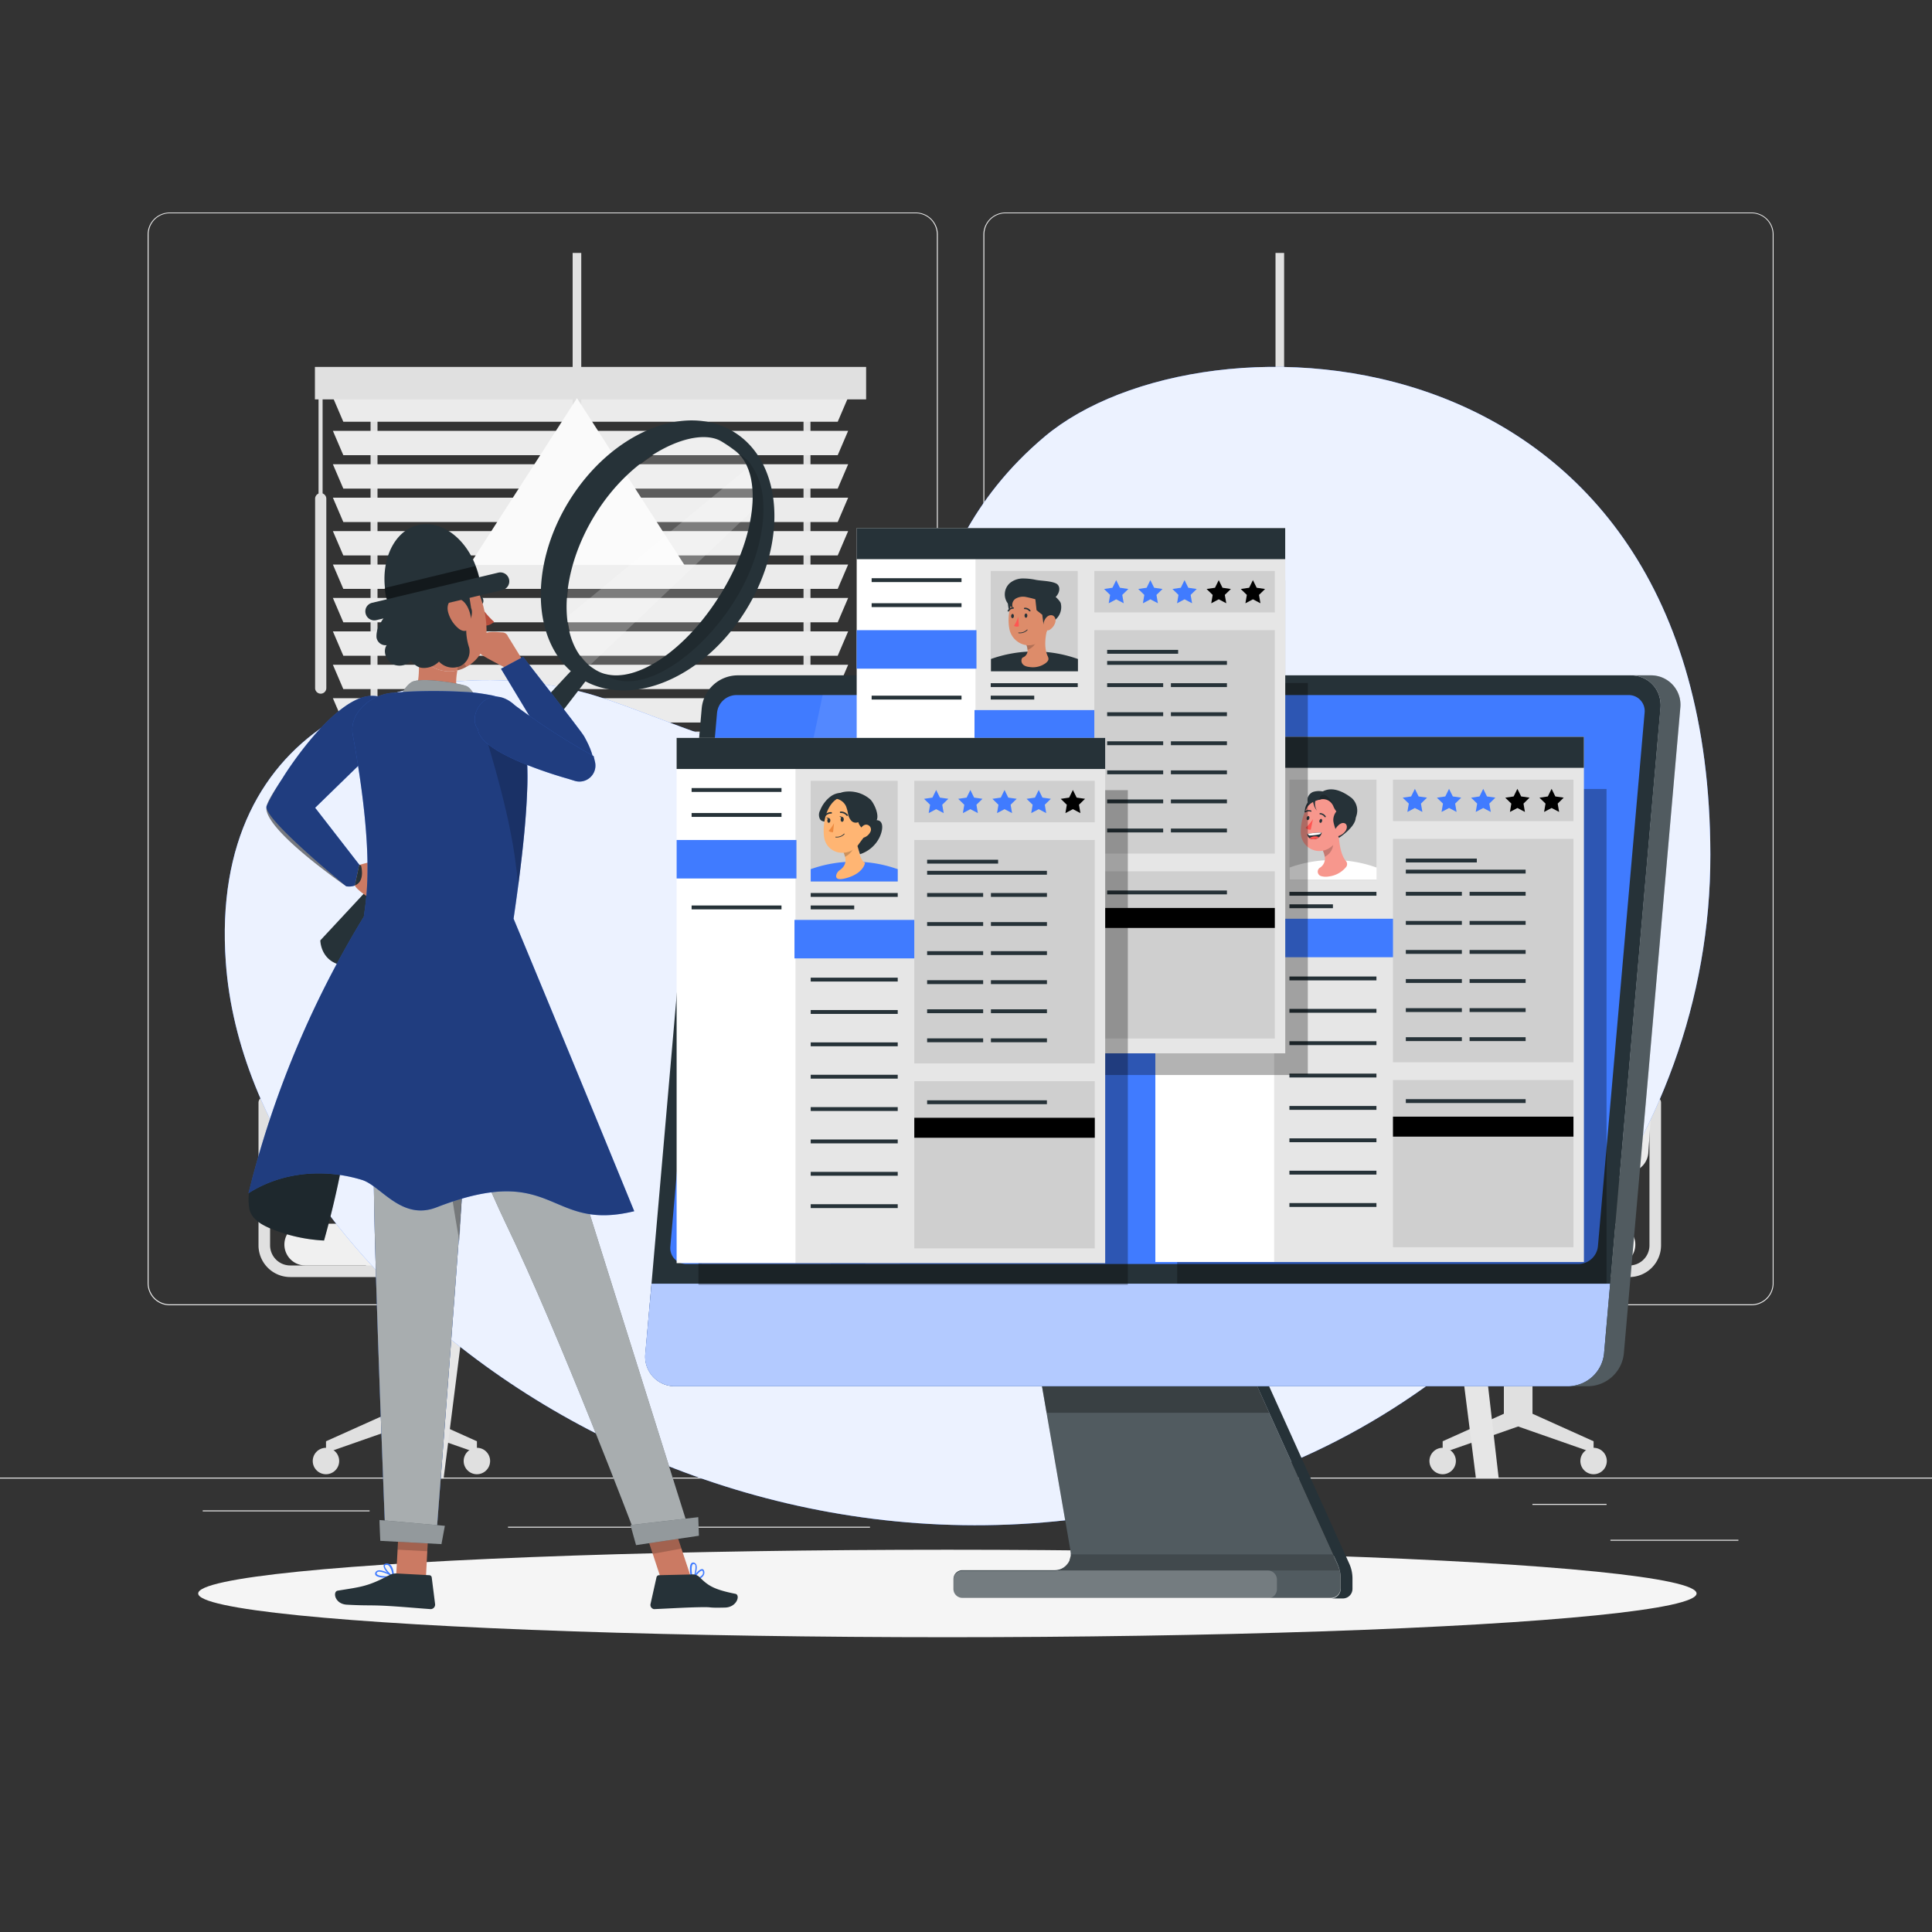 <svg xmlns="http://www.w3.org/2000/svg" viewBox="0 0 500 500"><rect x="0" y="0" width="500" height="500" fill="#333333" stroke="none"/><g id="background-complete"><rect x="416.78" y="398.49" width="33.12" height="0.25" style="fill:#ebebeb"></rect><rect x="322.53" y="401.21" width="8.69" height="0.25" style="fill:#ebebeb"></rect><rect x="396.59" y="389.21" width="19.19" height="0.25" style="fill:#ebebeb"></rect><rect x="52.46" y="390.89" width="43.19" height="0.25" style="fill:#ebebeb"></rect><rect x="104.56" y="390.89" width="6.33" height="0.25" style="fill:#ebebeb"></rect><rect x="131.47" y="395.11" width="93.68" height="0.25" style="fill:#ebebeb"></rect><path d="M237,337.8H43.92a5.71,5.71,0,0,1-5.71-5.71V60.66A5.71,5.71,0,0,1,43.92,55H237a5.71,5.71,0,0,1,5.71,5.71V332.09A5.71,5.71,0,0,1,237,337.8ZM43.92,55.2a5.47,5.47,0,0,0-5.46,5.46V332.09a5.47,5.47,0,0,0,5.46,5.46H237a5.47,5.47,0,0,0,5.46-5.46V60.66A5.47,5.47,0,0,0,237,55.2Z" style="fill:#ebebeb"></path><path d="M453.31,337.8H260.21a5.72,5.72,0,0,1-5.71-5.71V60.66A5.72,5.72,0,0,1,260.21,55h193.1A5.71,5.71,0,0,1,459,60.66V332.09A5.71,5.71,0,0,1,453.31,337.8ZM260.21,55.2a5.47,5.47,0,0,0-5.46,5.46V332.09a5.47,5.47,0,0,0,5.46,5.46h193.1a5.47,5.47,0,0,0,5.46-5.46V60.66a5.47,5.47,0,0,0-5.46-5.46Z" style="fill:#ebebeb"></path><rect y="382.4" width="500" height="0.25" style="fill:#ebebeb"></rect><rect x="95.9" y="100.32" width="1.8" height="140.37" style="fill:#e0e0e0"></rect><rect x="207.95" y="100.32" width="1.8" height="140.37" style="fill:#e0e0e0"></rect><polygon points="216.8 109.15 88.85 109.15 86.15 102.85 219.5 102.85 216.8 109.15" style="fill:#ebebeb"></polygon><polygon points="216.8 117.8 88.85 117.8 86.15 111.5 219.5 111.5 216.8 117.8" style="fill:#ebebeb"></polygon><polygon points="216.8 126.45 88.85 126.45 86.15 120.15 219.5 120.15 216.8 126.45" style="fill:#ebebeb"></polygon><polygon points="216.8 135.1 88.85 135.1 86.15 128.8 219.5 128.8 216.8 135.1" style="fill:#ebebeb"></polygon><polygon points="216.8 143.75 88.85 143.75 86.15 137.45 219.5 137.45 216.8 143.75" style="fill:#ebebeb"></polygon><polygon points="216.8 152.4 88.85 152.4 86.15 146.1 219.5 146.1 216.8 152.4" style="fill:#ebebeb"></polygon><polygon points="216.8 161.05 88.85 161.05 86.15 154.75 219.5 154.75 216.8 161.05" style="fill:#ebebeb"></polygon><polygon points="216.8 169.7 88.85 169.7 86.15 163.4 219.5 163.4 216.8 169.7" style="fill:#ebebeb"></polygon><polygon points="216.8 178.34 88.85 178.34 86.15 172.04 219.5 172.04 216.8 178.34" style="fill:#ebebeb"></polygon><polygon points="216.8 186.99 88.85 186.99 86.15 180.69 219.5 180.69 216.8 186.99" style="fill:#ebebeb"></polygon><polygon points="216.8 195.64 88.85 195.64 86.15 189.34 219.5 189.34 216.8 195.64" style="fill:#ebebeb"></polygon><polygon points="216.8 204.29 88.85 204.29 86.15 197.99 219.5 197.99 216.8 204.29" style="fill:#ebebeb"></polygon><polygon points="216.8 212.94 88.85 212.94 86.15 206.64 219.5 206.64 216.8 212.94" style="fill:#ebebeb"></polygon><polygon points="216.8 221.59 88.85 221.59 86.15 215.29 219.5 215.29 216.8 221.59" style="fill:#ebebeb"></polygon><polygon points="216.8 230.24 88.85 230.24 86.15 223.94 219.5 223.94 216.8 230.24" style="fill:#ebebeb"></polygon><polygon points="216.8 238.89 88.85 238.89 86.15 232.59 219.5 232.59 216.8 238.89" style="fill:#ebebeb"></polygon><rect x="86.15" y="238.89" width="133.35" height="3.6" style="fill:#e0e0e0"></rect><rect x="81.5" y="94.96" width="142.65" height="8.4" style="fill:#e0e0e0"></rect><path d="M83,179.52h0a1.45,1.45,0,0,1-1.45-1.45v-49A1.45,1.45,0,0,1,83,127.62h0a1.45,1.45,0,0,1,1.45,1.45v49A1.45,1.45,0,0,1,83,179.52Z" style="fill:#e0e0e0"></path><rect x="82.44" y="101.68" width="1.05" height="29.1" style="fill:#e0e0e0"></rect><path d="M245.87,153.75h4.44a2.75,2.75,0,0,1,2.75,2.75V285.59a0,0,0,0,1,0,0h-9.95a0,0,0,0,1,0,0V156.5A2.75,2.75,0,0,1,245.87,153.75Z" style="fill:#e6e6e6"></path><path d="M248.93,153.75h-2.74a3.08,3.08,0,0,0-3.08,3.07V285.59h2.74V156.82A3.08,3.08,0,0,1,248.93,153.75Z" style="fill:#f0f0f0"></path><rect x="240.29" y="277.08" width="15.66" height="105.57" style="fill:#ebebeb"></rect><path d="M234.72,378.38h26.8a3.82,3.82,0,0,1,3.82,3.82v.44a0,0,0,0,1,0,0H230.9a0,0,0,0,1,0,0v-.44A3.82,3.82,0,0,1,234.72,378.38Z" style="fill:#e6e6e6"></path><path d="M396.42,330.5h25.25a8.22,8.22,0,0,0,8.21-8.21V285.37a1.5,1.5,0,0,0-1.5-1.5h0a1.5,1.5,0,0,0-1.5,1.5v36.92a5.21,5.21,0,0,1-5.21,5.21H396.42Z" style="fill:#e0e0e0"></path><path d="M389.2,365.88V331.5l-2-.63a5.46,5.46,0,0,1-3.82-5.2h19.05a5.45,5.45,0,0,1-3.82,5.2l-2,.63v34.38L412.42,373v3l-19.53-6.83L373.36,376v-3Z" style="fill:#e0e0e0"></path><path d="M368,327.5h49.81a5.41,5.41,0,0,0,5.41-5.41h0a5.41,5.41,0,0,0-5.41-5.4H368a5.4,5.4,0,0,0-5.4,5.4h0A5.4,5.4,0,0,0,368,327.5Z" style="fill:#f0f0f0"></path><path d="M426.58,298.36l2.69-38.44a5.4,5.4,0,0,0-5-5.76h0a5.4,5.4,0,0,0-5.77,5l-2.69,38.44a5.41,5.41,0,0,0,5,5.77h0A5.41,5.41,0,0,0,426.58,298.36Z" style="fill:#ebebeb"></path><path d="M409,378.11a3.42,3.42,0,1,0,3.42-3.42A3.42,3.42,0,0,0,409,378.11Z" style="fill:#e0e0e0"></path><path d="M369.94,378.11a3.42,3.42,0,1,0,3.42-3.42A3.42,3.42,0,0,0,369.94,378.11Z" style="fill:#e0e0e0"></path><path d="M100.37,330.5H75.12a8.22,8.22,0,0,1-8.22-8.21V285.37a1.5,1.5,0,0,1,1.5-1.5h0a1.5,1.5,0,0,1,1.5,1.5v36.92a5.22,5.22,0,0,0,5.22,5.21h25.25Z" style="fill:#e0e0e0"></path><path d="M107.59,365.88V331.5l2-.63a5.45,5.45,0,0,0,3.81-5.2h-19a5.46,5.46,0,0,0,3.82,5.2l2,.63v34.38L84.37,373v3l19.53-6.83L123.43,376v-3Z" style="fill:#e0e0e0"></path><path d="M128.8,327.5H79a5.41,5.41,0,0,1-5.4-5.41h0a5.4,5.4,0,0,1,5.4-5.4H128.8a5.41,5.41,0,0,1,5.41,5.4h0A5.41,5.41,0,0,1,128.8,327.5Z" style="fill:#f0f0f0"></path><path d="M70.2,298.36l-2.69-38.44a5.4,5.4,0,0,1,5-5.76h0a5.4,5.4,0,0,1,5.77,5L81,297.61a5.41,5.41,0,0,1-5,5.77h0A5.41,5.41,0,0,1,70.2,298.36Z" style="fill:#ebebeb"></path><path d="M87.78,378.11a3.42,3.42,0,1,1-3.41-3.42A3.41,3.41,0,0,1,87.78,378.11Z" style="fill:#e0e0e0"></path><path d="M126.84,378.11a3.42,3.42,0,1,1-3.41-3.42A3.41,3.41,0,0,1,126.84,378.11Z" style="fill:#e0e0e0"></path><polygon points="207.68 382.65 188.18 382.65 186.18 345.67 209.68 345.67 207.68 382.65" style="fill:#ebebeb"></polygon><polygon points="192.68 382.65 184.68 382.65 184.68 381 192.68 380 192.68 382.65" style="fill:#e0e0e0"></polygon><path d="M189.15,342.67h17.56a3,3,0,0,1,3,3v0a0,0,0,0,1,0,0H186.17a0,0,0,0,1,0,0v0a3,3,0,0,1,3-3Z" style="fill:#e0e0e0"></path><polygon points="167.68 286.74 136.46 286.74 136.46 283 167.68 281 167.68 286.74" style="fill:#e0e0e0"></polygon><rect x="121.51" y="290.55" width="92.33" height="12.78" style="fill:#f0f0f0"></rect><rect x="102.7" y="286.74" width="130.28" height="7.62" style="fill:#fafafa"></rect><polygon points="220.88 382.65 226.76 382.65 216.58 294.36 209.68 294.36 220.88 382.65" style="fill:#e6e6e6"></polygon><polygon points="126 294.36 119.1 294.36 108.91 382.65 114.8 382.65 126 294.36" style="fill:#e6e6e6"></polygon><path d="M199.29,284.84q-4-19.86-8-39.74c-.38-1.89-3.28-1.09-2.9.8L196,283.74h-16.5a1.5,1.5,0,0,0,0,3h18.33A1.52,1.52,0,0,0,199.29,284.84Z" style="fill:#e0e0e0"></path><path d="M180.61,274.18h0l5.14-73.48h0a13.61,13.61,0,0,1,5.67,12.05L187.91,263A13.64,13.64,0,0,1,180.61,274.18Z" style="fill:#fafafa"></path><rect x="209.4" y="265.38" width="14.16" height="21.36" rx="2.9" style="fill:#f5f5f5"></rect><path d="M215,257.43c-2.21,0-4,.55-4,1.22s1.8-.24,4-.24a7.92,7.92,0,0,1,.85,0v4.84h1.26v-4.65c1.14.21,1.9.44,1.9,0C219,258,217.21,257.43,215,257.43Z" style="fill:#e0e0e0"></path><rect x="214.23" y="261.73" width="4.51" height="4.51" style="fill:#f0f0f0"></rect><rect x="282.94" y="290.55" width="92.33" height="12.78" transform="translate(658.22 593.89) rotate(180)" style="fill:#f0f0f0"></rect><rect x="263.8" y="286.74" width="130.28" height="7.62" transform="translate(657.89 581.11) rotate(180)" style="fill:#fafafa"></rect><polygon points="275.91 382.65 270.02 382.65 280.2 294.36 287.1 294.36 275.91 382.65" style="fill:#e6e6e6"></polygon><polygon points="370.79 294.36 377.69 294.36 387.87 382.65 381.98 382.65 370.79 294.36" style="fill:#e6e6e6"></polygon><rect x="330.1" y="65.46" width="2.23" height="69.23" style="fill:#e0e0e0"></rect><polygon points="303.41 148.03 331.23 104.86 359.04 148.03 303.41 148.03" style="fill:#e0e0e0"></polygon><rect x="148.2" y="65.46" width="2.23" height="55.63" style="fill:#e0e0e0"></rect><polygon points="121.51 146.21 149.32 103.04 177.13 146.21 121.51 146.21" style="fill:#fafafa"></polygon></g><g id="background-simple"><path d="M221.37,195.62c-16.76,7.14-53.26-12.19-70.93-16.59-44.59-11.1-96.45,7.63-92,70,6,85.25,131.88,178.94,263.45,134.09,66.46-22.66,120.88-86,120.75-162C442.36,83.1,311.47,78.42,270.34,113,231.82,145.46,243.45,186.21,221.37,195.62Z" style="fill:#407BFF"></path><path d="M221.37,195.62c-16.76,7.14-53.26-12.19-70.93-16.59-44.59-11.1-96.45,7.63-92,70,6,85.25,131.88,178.94,263.45,134.09,66.46-22.66,120.88-86,120.75-162C442.36,83.1,311.47,78.42,270.34,113,231.82,145.46,243.45,186.21,221.37,195.62Z" style="fill:#fff;opacity:0.9"></path></g><g id="Shadow"><ellipse id="path" cx="245.18" cy="412.39" rx="193.89" ry="11.32" style="fill:#f5f5f5"></ellipse></g><g id="Device"><path d="M346.71,406.43c0-.11,0-.21-.08-.32s-.09-.33-.14-.49l-.17-.47s0,0,0,0l-.18-.41-17.66-39.08-3.1-6.87-2.44-5.39H268.74l.93,5.39,1.19,6.87,6.2,35.81h0c0,.13,0,.25.05.38a2.29,2.29,0,0,1,0,.37v.09c0,.12,0,.24,0,.37L277,403a0,0,0,0,1,0,0,2.6,2.6,0,0,1-.1.4,1.43,1.43,0,0,1-.09.27l0,0,0,.08,0,.07a3,3,0,0,1-.16.31,2.33,2.33,0,0,1-.2.34s0,0,0,0l-.06.09-.19.24a4,4,0,0,1-.27.31,4,4,0,0,1-.54.47,3.06,3.06,0,0,1-.49.3,1.62,1.62,0,0,1-.35.17,2.92,2.92,0,0,1-.38.14h0l-.05,0a3.58,3.58,0,0,1-.35.09h0a4.26,4.26,0,0,1-.89.09H249.05a2.18,2.18,0,0,0-.67.1,3.12,3.12,0,0,0-.42.18,2.36,2.36,0,0,0-.81.73,2.42,2.42,0,0,0-.21.39,2.26,2.26,0,0,0-.18.9v2.56a2.26,2.26,0,0,0,.18.9,2.42,2.42,0,0,0,.21.39,2.36,2.36,0,0,0,.81.73,3.12,3.12,0,0,0,.42.18,2.18,2.18,0,0,0,.67.1h95.41a2.44,2.44,0,0,0,1.39-.43,1.9,1.9,0,0,0,.37-.31,2.64,2.64,0,0,0,.31-.37,2.32,2.32,0,0,0,.22-.41h0a2.62,2.62,0,0,0,.19-1v-2.66A9.12,9.12,0,0,0,346.71,406.43Z" style="fill:#263238"></path><path d="M246.76,408.81v2.57a2.29,2.29,0,0,0,2.3,2.3h95.4a2.51,2.51,0,0,0,2.5-2.49v-2.67a9.24,9.24,0,0,0-.24-2.09,9.61,9.61,0,0,0-.58-1.74l-23.21-51.33H268.74l8.32,48.07a4.12,4.12,0,0,1,.07.85,4.33,4.33,0,0,1-4.35,4.24H249.06A2.29,2.29,0,0,0,246.76,408.81Z" style="fill:#fff;opacity:0.2"></path><path d="M349.2,404.7,326,353.36h-3.07l23.2,51.34a9.31,9.31,0,0,1,.83,3.82v2.66a2.5,2.5,0,0,1-2.5,2.5h3.07a2.49,2.49,0,0,0,2.49-2.5v-2.66A9.3,9.3,0,0,0,349.2,404.7Z" style="fill:#263238"></path><polygon points="322.93 353.36 268.74 353.36 270.87 365.63 328.47 365.63 322.93 353.36" style="opacity:0.3"></polygon><path d="M429.75,183.23l-13,149-1.58,18.06a9.41,9.41,0,0,1-9.19,8.46H174.74a7.63,7.63,0,0,1-7.71-8.46l1.58-18.06,13-149a9.4,9.4,0,0,1,9.19-8.45H422a7.81,7.81,0,0,1,5,1.74,5.16,5.16,0,0,1,.54.5,7.13,7.13,0,0,1,1.31,1.77,6.46,6.46,0,0,1,.57,1.38A8.13,8.13,0,0,1,429.75,183.23Z" style="fill:#263238"></path><path d="M168.62,332.23,167,350.29a7.64,7.64,0,0,0,7.72,8.46H405.94a9.41,9.41,0,0,0,9.19-8.46l1.58-18.06Z" style="fill:#407BFF"></path><path d="M168.62,332.23,167,350.29a7.64,7.64,0,0,0,7.72,8.46H405.94a9.41,9.41,0,0,0,9.19-8.46l1.58-18.06Z" style="fill:#fff;opacity:0.6"></path><path d="M408.56,327.12H177.67a4.13,4.13,0,0,1-4.18-4.58l12.08-138.07a5.1,5.1,0,0,1,5-4.59H421.44a4.13,4.13,0,0,1,4.18,4.59L413.54,322.54A5.1,5.1,0,0,1,408.56,327.12Z" style="fill:#407BFF"></path><path d="M427.15,174.78H422a7.62,7.62,0,0,1,7.71,8.45L415.13,350.29a9.41,9.41,0,0,1-9.19,8.46h5.11a9.42,9.42,0,0,0,9.2-8.46l14.61-167.06A7.61,7.61,0,0,0,427.15,174.78Z" style="fill:#263238"></path><g style="opacity:0.2"><path d="M427.15,174.78H422a7.62,7.62,0,0,1,7.71,8.45L415.13,350.29a9.41,9.41,0,0,1-9.19,8.46h5.11a9.42,9.42,0,0,0,9.2-8.46l14.61-167.06A7.61,7.61,0,0,0,427.15,174.78Z" style="fill:#fff"></path></g><g style="opacity:0.1"><polygon points="264.12 179.88 255.24 179.88 223.95 327.12 232.83 327.12 264.12 179.88" style="fill:#fff"></polygon><polygon points="214.97 327.12 246.27 179.88 212.9 179.88 181.6 327.12 214.97 327.12" style="fill:#fff"></polygon></g><path d="M330.47,408.83v2.44a2.41,2.41,0,0,1-2.4,2.41h-79a2.3,2.3,0,0,1-2.3-2.3v-2.56a2.3,2.3,0,0,1,2.3-2.3h23.73a4.41,4.41,0,0,0,.89-.09h54.39A2.4,2.4,0,0,1,330.47,408.83Z" style="fill:#fff;opacity:0.2"></path><path d="M346.72,406.43h-73a4.35,4.35,0,0,0,3.45-4.15h67.72Z" style="opacity:0.2"></path></g><g id="profile-3"><rect x="304.65" y="204.19" width="111.12" height="128.02" style="opacity:0.3"></rect><rect x="299" y="190.68" width="110.91" height="135.93" style="fill:#fff"></rect><rect x="299" y="190.68" width="110.91" height="8.04" style="fill:#263238"></rect><rect x="329.75" y="198.72" width="80.16" height="127.89" style="opacity:0.1"></rect><rect x="333.7" y="201.78" width="22.52" height="26.04" style="opacity:0.1"></rect><rect x="360.5" y="201.78" width="46.71" height="10.72" style="opacity:0.1"></rect><rect x="360.5" y="217.1" width="46.71" height="57.82" style="opacity:0.1"></rect><rect x="360.5" y="279.51" width="46.71" height="43.27" style="opacity:0.1"></rect><rect x="329.5" y="237.77" width="31.01" height="9.96" style="fill:#407BFF"></rect><rect x="299" y="217.1" width="31.01" height="9.96" style="fill:#407BFF"></rect><rect x="360.5" y="288.99" width="46.71" height="5.17"></rect><polygon points="365.2 206.12 366.17 204.15 367.14 206.12 369.31 206.43 367.74 207.97 368.11 210.13 366.17 209.11 364.23 210.13 364.6 207.97 363.02 206.44 365.2 206.12" style="fill:#407BFF"></polygon><polygon points="374.04 206.12 375.01 204.15 375.99 206.12 378.16 206.43 376.59 207.97 376.96 210.13 375.02 209.11 373.07 210.13 373.44 207.97 371.87 206.44 374.04 206.12" style="fill:#407BFF"></polygon><polygon points="382.89 206.12 383.86 204.15 384.83 206.12 387 206.43 385.43 207.97 385.81 210.13 383.86 209.11 381.92 210.13 382.29 207.97 380.72 206.44 382.89 206.12" style="fill:#407BFF"></polygon><polygon points="391.73 206.12 392.7 204.15 393.68 206.12 395.85 206.43 394.28 207.97 394.65 210.13 392.71 209.11 390.77 210.13 391.13 207.97 389.56 206.44 391.73 206.12"></polygon><polygon points="400.58 206.12 401.55 204.15 402.52 206.12 404.69 206.43 403.13 207.97 403.5 210.13 401.55 209.11 399.61 210.13 399.98 207.97 398.41 206.44 400.58 206.12"></polygon><rect x="363.83" y="222.2" width="18.37" height="1" style="fill:#263238"></rect><rect x="363.83" y="230.81" width="14.5" height="1" style="fill:#263238"></rect><rect x="363.83" y="238.34" width="14.5" height="1" style="fill:#263238"></rect><rect x="363.83" y="245.86" width="14.5" height="1" style="fill:#263238"></rect><rect x="363.83" y="253.38" width="14.5" height="1" style="fill:#263238"></rect><rect x="363.83" y="260.91" width="14.5" height="1" style="fill:#263238"></rect><rect x="363.83" y="268.43" width="14.5" height="1" style="fill:#263238"></rect><rect x="380.33" y="230.81" width="14.5" height="1" style="fill:#263238"></rect><rect x="380.33" y="238.34" width="14.5" height="1" style="fill:#263238"></rect><rect x="380.33" y="245.86" width="14.5" height="1" style="fill:#263238"></rect><rect x="380.33" y="253.38" width="14.5" height="1" style="fill:#263238"></rect><rect x="380.33" y="260.91" width="14.5" height="1" style="fill:#263238"></rect><rect x="380.33" y="268.43" width="14.5" height="1" style="fill:#263238"></rect><rect x="363.83" y="225.07" width="31" height="1" style="fill:#263238"></rect><rect x="363.83" y="284.46" width="31" height="1" style="fill:#263238"></rect><rect x="333.7" y="230.81" width="22.52" height="1" style="fill:#263238"></rect><rect x="333.7" y="252.72" width="22.52" height="1" style="fill:#263238"></rect><rect x="333.7" y="261.1" width="22.52" height="1" style="fill:#263238"></rect><rect x="333.7" y="269.47" width="22.52" height="1" style="fill:#263238"></rect><rect x="333.7" y="277.85" width="22.52" height="1" style="fill:#263238"></rect><rect x="333.7" y="286.23" width="22.52" height="1" style="fill:#263238"></rect><rect x="333.7" y="294.6" width="22.52" height="1" style="fill:#263238"></rect><rect x="333.7" y="302.98" width="22.52" height="1" style="fill:#263238"></rect><rect x="333.7" y="311.35" width="22.52" height="1" style="fill:#263238"></rect><rect x="333.7" y="234.04" width="11.26" height="1" style="fill:#263238"></rect><rect x="302.88" y="203.65" width="23.26" height="1" style="fill:#263238"></rect><rect x="302.88" y="210.11" width="23.26" height="1" style="fill:#263238"></rect><rect x="302.88" y="234.04" width="23.26" height="1" style="fill:#263238"></rect><path d="M333.74,227.69v-3.17h0a33.43,33.43,0,0,1,21.84-.23l.68.23v3.17Z" style="fill:#fff"></path><path d="M343.88,226.83a6.8,6.8,0,0,0,4.53-2.5,1.23,1.23,0,0,0-.12-1.54c-1.6-1.89-1.89-6.1-1.87-8.58l-1.8,2.31-2.45,3.15c.17.39.33.78.46,1.18a4.69,4.69,0,0,1,.21.88h0v0a2.75,2.75,0,0,1-1.27,2.85,1.2,1.2,0,0,0,.23,2.12A4.31,4.31,0,0,0,343.88,226.83Z" style="fill:#f7978d"></path><path d="M342.17,219.67c.17.39.33.78.46,1.18a4.69,4.69,0,0,1,.21.88h0v0a3.92,3.92,0,0,0,2.2-3.17,5.67,5.67,0,0,0-.21-1.15Z" style="opacity:0.2;isolation:isolate"></path><path d="M339.91,213.87a1.36,1.36,0,0,1-2.36,0c.85-1.78.21-1.95.16-3.28a4.27,4.27,0,0,1,1.83-4l1.37,0C345.84,207.61,339.91,213.87,339.91,213.87Z" style="fill:#263238"></path><path d="M347.84,209.61a4.86,4.86,0,0,0-5.88-3.56c-3.83.84-5.43,6.1-5.31,9.47a4.87,4.87,0,0,0,.89,2.71,4.79,4.79,0,0,0,6.69,1.12c2.22-1.54,2.6-3.67,3.56-7.24A4.93,4.93,0,0,0,347.84,209.61Z" style="fill:#f7978d"></path><path d="M338.33,215.82a17.07,17.07,0,0,1,3.74-.33,2.14,2.14,0,0,1-2.25,1.7,1.38,1.38,0,0,1-1.47-1.25S338.34,215.86,338.33,215.82Z" style="fill:#263238"></path><path d="M340.43,216.45a2.32,2.32,0,0,0-1.52.48,1.47,1.47,0,0,0,.9.25,2.24,2.24,0,0,0,1.51-.48A1.44,1.44,0,0,0,340.43,216.45Z" style="fill:#ff5652"></path><path d="M338.46,215.79a.61.61,0,0,0,.46.44,13.31,13.31,0,0,0,2.43-.28.76.76,0,0,0,.59-.47A20.28,20.28,0,0,0,338.46,215.79Z" style="fill:#fff"></path><path d="M346.52,216.84s-1.59-3.6-1.46-4.77a3.5,3.5,0,0,1,2.34-3.14l1.34.28C354.57,211.62,346.52,216.84,346.52,216.84Z" style="fill:#263238"></path><path d="M339.22,214.73a1.68,1.68,0,0,1-1.34-.5A11,11,0,0,0,339.8,212Z" style="fill:#ff5652"></path><path d="M347.76,213c-.92-.14-1.9,1-2.3,1.82s-.14,1.8.83,1.58a3.46,3.46,0,0,0,1.91-1.33C348.79,214.23,348.67,213.13,347.76,213Z" style="fill:#f7978d"></path><path d="M341.92,211.92c-.2,0-.41.21-.46.48s.06.53.25.56.37-.18.45-.47S342.11,212,341.92,211.92Z" style="fill:#263238"></path><path d="M338.63,211.19c-.19,0-.4.17-.46.47s.05.56.24.59.4-.18.46-.48S338.82,211.22,338.63,211.19Z" style="fill:#263238"></path><path d="M339.36,210.05a.18.18,0,0,1-.16,0,1.48,1.48,0,0,0-1.29.17.17.17,0,0,1-.24,0h0a.2.2,0,0,1,0-.25h0a1.84,1.84,0,0,1,1.61-.23.18.18,0,0,1,.11.22A.22.22,0,0,1,339.36,210.05Z" style="fill:#263238"></path><path d="M342.94,211.49a.24.24,0,0,1-.16-.07,1.48,1.48,0,0,0-1.11-.66.17.17,0,0,1-.18-.17h0a.18.18,0,0,1,.17-.17h0a1.83,1.83,0,0,1,1.41.8.19.19,0,0,1,0,.25A.16.16,0,0,1,342.94,211.49Z" style="fill:#263238"></path><path d="M338.59,208.5a5.43,5.43,0,0,1-.17-2,2.48,2.48,0,0,1,1.34-1.53,5,5,0,0,1,3.09,0,2,2,0,0,1,.69.24.69.69,0,0,1,.36.61.7.7,0,0,1-.44.56c-.23.11-2,.53-2.8.82A5.1,5.1,0,0,0,338.59,208.5Z" style="fill:#263238"></path><path d="M349.86,206.56a4.4,4.4,0,0,1,1.08,4.84,18.54,18.54,0,0,1-.93,1.69l-2.48-1.7a5.4,5.4,0,0,1-2.48-2.78,2.89,2.89,0,0,0-3.27-1.74c-.34.07-.81.14-1-.18s.35-1,.73-1.29C343,204.08,345.75,203.37,349.86,206.56Z" style="fill:#263238"></path><path d="M345,208.44c-.92-1.6-2.09-1.75-3.64-1.51a1.42,1.42,0,0,1,.5-1C343.08,204.93,344.74,207.28,345,208.44Z" style="opacity:0.2"></path><path d="M340.68,206.67a1.09,1.09,0,0,0-.25.46,3.4,3.4,0,0,0,.4,2.65,3.65,3.65,0,0,1-.83-1.55,3.49,3.49,0,0,1-.19-1.1,1.47,1.47,0,0,1,.42-1,.94.94,0,0,1,1-.2c.2.1.54.48.3.66S341,206.35,340.68,206.67Z" style="fill:#263238"></path></g><g id="profile-2"><polygon points="338.46 176.76 338.46 278.21 227.35 278.21 227.35 150.19 332.62 150.19 332.62 176.76 338.46 176.76" style="opacity:0.3"></polygon><rect x="221.71" y="136.67" width="110.91" height="135.93" style="fill:#fff"></rect><rect x="221.7" y="136.67" width="110.91" height="8.04" style="fill:#263238"></rect><rect x="252.46" y="144.71" width="80.16" height="127.89" style="opacity:0.1"></rect><rect x="256.4" y="147.77" width="22.51" height="26.04" style="opacity:0.1"></rect><rect x="283.21" y="147.77" width="46.71" height="10.72" style="opacity:0.1"></rect><rect x="283.21" y="163.09" width="46.71" height="57.82" style="opacity:0.1"></rect><rect x="283.21" y="225.5" width="46.71" height="43.27" style="opacity:0.1"></rect><rect x="252.2" y="183.77" width="31.01" height="9.96" style="fill:#407BFF"></rect><rect x="221.7" y="163.09" width="31.01" height="9.96" style="fill:#407BFF"></rect><rect x="283.21" y="234.98" width="46.71" height="5.17"></rect><polygon points="287.9 152.11 288.87 150.14 289.84 152.11 292.01 152.43 290.44 153.96 290.82 156.12 288.87 155.1 286.93 156.13 287.3 153.96 285.73 152.43 287.9 152.11" style="fill:#407BFF"></polygon><polygon points="296.75 152.11 297.71 150.14 298.69 152.11 300.86 152.43 299.29 153.96 299.66 156.12 297.72 155.1 295.78 156.13 296.15 153.96 294.57 152.43 296.75 152.11" style="fill:#407BFF"></polygon><polygon points="305.59 152.11 306.56 150.14 307.53 152.11 309.71 152.43 308.14 153.96 308.51 156.12 306.56 155.1 304.62 156.13 304.99 153.96 303.42 152.43 305.59 152.11" style="fill:#407BFF"></polygon><polygon points="314.44 152.11 315.41 150.14 316.38 152.11 318.55 152.43 316.98 153.96 317.36 156.12 315.41 155.1 313.47 156.13 313.84 153.96 312.26 152.43 314.44 152.11"></polygon><polygon points="323.28 152.11 324.25 150.14 325.23 152.11 327.4 152.43 325.83 153.96 326.2 156.12 324.26 155.1 322.31 156.13 322.68 153.96 321.11 152.43 323.28 152.11"></polygon><rect x="286.53" y="168.19" width="18.37" height="1" style="fill:#263238"></rect><rect x="286.53" y="176.81" width="14.5" height="1" style="fill:#263238"></rect><rect x="286.53" y="184.33" width="14.5" height="1" style="fill:#263238"></rect><rect x="286.53" y="191.85" width="14.5" height="1" style="fill:#263238"></rect><rect x="286.53" y="199.38" width="14.5" height="1" style="fill:#263238"></rect><rect x="286.53" y="206.9" width="14.5" height="1" style="fill:#263238"></rect><rect x="286.53" y="214.43" width="14.5" height="1" style="fill:#263238"></rect><rect x="303.03" y="176.81" width="14.5" height="1" style="fill:#263238"></rect><rect x="303.03" y="184.33" width="14.5" height="1" style="fill:#263238"></rect><rect x="303.03" y="191.85" width="14.5" height="1" style="fill:#263238"></rect><rect x="303.03" y="199.38" width="14.5" height="1" style="fill:#263238"></rect><rect x="303.03" y="206.9" width="14.5" height="1" style="fill:#263238"></rect><rect x="303.03" y="214.43" width="14.5" height="1" style="fill:#263238"></rect><rect x="286.53" y="171.06" width="31" height="1" style="fill:#263238"></rect><rect x="286.53" y="230.46" width="31" height="1" style="fill:#263238"></rect><rect x="256.4" y="176.81" width="22.52" height="1" style="fill:#263238"></rect><rect x="256.4" y="198.71" width="22.52" height="1" style="fill:#263238"></rect><rect x="256.4" y="207.09" width="22.52" height="1" style="fill:#263238"></rect><rect x="256.4" y="215.47" width="22.52" height="1" style="fill:#263238"></rect><rect x="256.4" y="223.84" width="22.52" height="1" style="fill:#263238"></rect><rect x="256.4" y="232.22" width="22.52" height="1" style="fill:#263238"></rect><rect x="256.4" y="240.6" width="22.52" height="1" style="fill:#263238"></rect><rect x="256.4" y="248.97" width="22.52" height="1" style="fill:#263238"></rect><rect x="256.4" y="257.35" width="22.52" height="1" style="fill:#263238"></rect><rect x="256.4" y="180.04" width="11.26" height="1" style="fill:#263238"></rect><rect x="225.58" y="149.64" width="23.26" height="1" style="fill:#263238"></rect><rect x="225.58" y="156.11" width="23.26" height="1" style="fill:#263238"></rect><rect x="225.58" y="180.04" width="23.26" height="1" style="fill:#263238"></rect><path d="M256.46,173.72v-3.17h0a33.4,33.4,0,0,1,21.83-.23l.68.23v3.17Z" style="fill:#263238"></path><path d="M271.13,162.32l-2.37,1.88-3.21,2.56a3.53,3.53,0,0,1,.34,1.19,1.9,1.9,0,0,1-1.17,2.2c-.44.11-1,2.18,1.65,2.46a5.6,5.6,0,0,0,4.35-1.07c.61-.56.8-.89.44-1.7C270.1,167.56,270.53,164.62,271.13,162.32Z" style="fill:#dd8c6a"></path><path d="M266.33,166.13l2.08-1.9a2,2,0,0,0,0,.23,6.28,6.28,0,0,1,0,1,4,4,0,0,1-2.51,2.74l0-.24a4.42,4.42,0,0,0-.3-1.12l0-.06Z" style="opacity:0.2;isolation:isolate"></path><path d="M264.69,160.64c-1.13-3.39-.51-5.12-1.81-7-.78-.5-2.47.81-1.91,3.58S264.69,160.64,264.69,160.64Z" style="fill:#263238"></path><path d="M271.72,158.16c-.37,3.68-.44,5.84-2.38,7.61-2.93,2.67-7.4.69-8.11-3-.65-3.37.11-8.81,3.79-10a5.13,5.13,0,0,1,6.48,3.26A5.05,5.05,0,0,1,271.72,158.16Z" style="fill:#dd8c6a"></path><path d="M271.65,161.46l-1.6.09-.31-2.45-1.48-1.18-.42-3.83s3.38,0,4.68,0c.46,0,1.84,1.47,2,2a4.27,4.27,0,0,1-1.36,4.26A9,9,0,0,1,271.65,161.46Z" style="fill:#263238"></path><path d="M271.7,155.61c-.94.49-2.11-.05-3.12-.33a29.82,29.82,0,0,0-3.06-.78,3.8,3.8,0,0,0-2.65.42,1.88,1.88,0,0,0-.73,2.37,3.91,3.91,0,0,1-.75-6.42,5.28,5.28,0,0,1,3.25-1.16,15.86,15.86,0,0,1,3.49.37c1.53.27,3.73.25,5.14.9S274.55,154.12,271.7,155.61Z" style="fill:#263238"></path><path d="M273.11,161.06a3.39,3.39,0,0,1-1.44,1.92c-.91.56-1.7-.39-1.62-1.43s.79-2.2,1.78-2.33S273.38,160.07,273.11,161.06Z" style="fill:#dd8c6a"></path><path d="M265.88,159.31c0,.31-.16.56-.36.57s-.35-.23-.37-.54.17-.57.37-.57S265.88,159,265.88,159.31Z" style="fill:#263238"></path><path d="M262.4,159.42c0,.31-.16.57-.36.57s-.37-.24-.37-.54.17-.56.37-.57S262.4,159.11,262.4,159.42Z" style="fill:#263238"></path><path d="M263.52,159.61a9.76,9.76,0,0,1-1.1,2.36,1.47,1.47,0,0,0,1.26.11Z" style="fill:#ff5652"></path><path d="M264,163.88a2.65,2.65,0,0,0,1.91-.81.09.09,0,0,0-.14-.12,2.55,2.55,0,0,1-2.11.74.09.09,0,0,0-.11.07.1.1,0,0,0,.08.11h0A2.17,2.17,0,0,0,264,163.88Z" style="fill:#263238"></path><path d="M266.56,158.2a.18.18,0,0,0,.09,0,.17.17,0,0,0,0-.25,1.71,1.71,0,0,0-1.48-.67.19.19,0,0,0-.17.2h0a.18.18,0,0,0,.2.16,1.4,1.4,0,0,1,1.16.53A.17.17,0,0,0,266.56,158.2Z" style="fill:#263238"></path><path d="M262.38,157.42a.16.16,0,0,0,0-.09.18.18,0,0,0-.2-.16,1.71,1.71,0,0,0-1.39.84.18.18,0,0,0,.07.25.19.19,0,0,0,.25-.08,1.34,1.34,0,0,1,1.1-.65A.18.18,0,0,0,262.38,157.42Z" style="fill:#263238"></path></g><g id="profile-1"><rect x="180.76" y="204.49" width="111.12" height="128.02" style="opacity:0.3"></rect><rect x="175.11" y="190.97" width="110.91" height="135.93" style="fill:#fff"></rect><rect x="175.11" y="190.97" width="110.91" height="8.04" style="fill:#263238"></rect><rect x="205.87" y="199.02" width="80.16" height="127.89" style="opacity:0.1"></rect><rect x="209.81" y="202.08" width="22.51" height="26.04" style="opacity:0.1"></rect><rect x="236.62" y="202.08" width="46.71" height="10.72" style="opacity:0.1"></rect><rect x="236.62" y="217.39" width="46.71" height="57.82" style="opacity:0.1"></rect><rect x="236.62" y="279.81" width="46.71" height="43.27" style="opacity:0.1"></rect><rect x="205.61" y="238.07" width="31.01" height="9.96" style="fill:#407BFF"></rect><rect x="175.11" y="217.39" width="31.01" height="9.96" style="fill:#407BFF"></rect><rect x="236.62" y="289.28" width="46.71" height="5.17"></rect><polygon points="241.31 206.42 242.28 204.45 243.25 206.42 245.43 206.73 243.85 208.26 244.23 210.43 242.28 209.41 240.34 210.43 240.71 208.27 239.14 206.74 241.31 206.42" style="fill:#407BFF"></polygon><polygon points="250.16 206.42 251.13 204.45 252.1 206.42 254.27 206.73 252.7 208.26 253.07 210.43 251.13 209.41 249.19 210.43 249.56 208.27 247.98 206.74 250.16 206.42" style="fill:#407BFF"></polygon><polygon points="259 206.42 259.97 204.45 260.94 206.42 263.12 206.73 261.55 208.26 261.92 210.43 259.98 209.41 258.03 210.43 258.4 208.27 256.83 206.74 259 206.42" style="fill:#407BFF"></polygon><polygon points="267.85 206.42 268.82 204.45 269.79 206.42 271.96 206.73 270.39 208.26 270.76 210.43 268.82 209.41 266.88 210.43 267.25 208.27 265.68 206.74 267.85 206.42" style="fill:#407BFF"></polygon><polygon points="276.69 206.42 277.66 204.45 278.64 206.42 280.81 206.73 279.24 208.26 279.61 210.43 277.67 209.41 275.73 210.43 276.09 208.27 274.52 206.74 276.69 206.42"></polygon><rect x="239.94" y="222.5" width="18.37" height="1" style="fill:#263238"></rect><rect x="239.94" y="231.11" width="14.5" height="1" style="fill:#263238"></rect><rect x="239.94" y="238.64" width="14.5" height="1" style="fill:#263238"></rect><rect x="239.94" y="246.16" width="14.5" height="1" style="fill:#263238"></rect><rect x="239.94" y="253.68" width="14.5" height="1" style="fill:#263238"></rect><rect x="239.94" y="261.21" width="14.5" height="1" style="fill:#263238"></rect><rect x="239.94" y="268.73" width="14.5" height="1" style="fill:#263238"></rect><rect x="256.45" y="231.11" width="14.5" height="1" style="fill:#263238"></rect><rect x="256.45" y="238.64" width="14.5" height="1" style="fill:#263238"></rect><rect x="256.45" y="246.16" width="14.5" height="1" style="fill:#263238"></rect><rect x="256.45" y="253.68" width="14.5" height="1" style="fill:#263238"></rect><rect x="256.45" y="261.21" width="14.5" height="1" style="fill:#263238"></rect><rect x="256.45" y="268.73" width="14.5" height="1" style="fill:#263238"></rect><rect x="239.94" y="225.37" width="31" height="1" style="fill:#263238"></rect><rect x="239.94" y="284.76" width="31" height="1" style="fill:#263238"></rect><rect x="209.81" y="231.11" width="22.52" height="1" style="fill:#263238"></rect><rect x="209.81" y="253.02" width="22.52" height="1" style="fill:#263238"></rect><rect x="209.81" y="261.4" width="22.52" height="1" style="fill:#263238"></rect><rect x="209.81" y="269.77" width="22.52" height="1" style="fill:#263238"></rect><rect x="209.81" y="278.15" width="22.52" height="1" style="fill:#263238"></rect><rect x="209.81" y="286.52" width="22.52" height="1" style="fill:#263238"></rect><rect x="209.81" y="294.9" width="22.52" height="1" style="fill:#263238"></rect><rect x="209.81" y="303.28" width="22.52" height="1" style="fill:#263238"></rect><rect x="209.81" y="311.65" width="22.52" height="1" style="fill:#263238"></rect><rect x="209.81" y="234.34" width="11.26" height="1" style="fill:#263238"></rect><rect x="178.99" y="203.95" width="23.26" height="1" style="fill:#263238"></rect><rect x="178.99" y="210.41" width="23.26" height="1" style="fill:#263238"></rect><rect x="178.99" y="234.34" width="23.26" height="1" style="fill:#263238"></rect><path d="M209.81,228.12v-3.18h0a33.56,33.56,0,0,1,21.84-.23l.68.23v3.18Z" style="fill:#407BFF"></path><path d="M219.1,205.36a4.78,4.78,0,0,0-4.21.82,8.24,8.24,0,0,0-2.63,3.53,2.37,2.37,0,0,0,0,2.36c.53.67,1.55.63,2.41.53C216,210.08,217.58,207.78,219.1,205.36Z" style="fill:#263238"></path><path d="M218.31,220.56c.64,1.54,1,3.26-1,4.64a2.21,2.21,0,0,0-.86,1.18c-.21.78.06,1.66,2.95.76,4.18-1.3,4.46-3.83,4.46-3.83-1.78-1.05-2-5.38-1.84-7.8Z" style="fill:#ffb573"></path><path d="M221,218.93c0,1.06-1.38,2.39-2.32,2.82a6.47,6.47,0,0,0-.39-1.2l2.22-3A3.48,3.48,0,0,1,221,218.93Z" style="opacity:0.2;isolation:isolate"></path><path d="M224.34,209.69a5.23,5.23,0,0,0-6.53-3.49c-3.91,1.16-5,6.8-4.55,10.33.51,3.95,5.08,5.53,8.29,2.83,2.15-1.8,2.33-3.43,2.94-7.25A5.35,5.35,0,0,0,224.34,209.69Z" style="fill:#ffb573"></path><path d="M215.6,215.35a1.46,1.46,0,0,1-1.15-.33,8.63,8.63,0,0,0,1.39-2Z" style="fill:#ed893e"></path><path d="M218.54,215.9a.1.1,0,0,0,0-.13.09.09,0,0,0-.13,0,2.46,2.46,0,0,1-2.11.77.11.11,0,0,0-.1.09h0a.1.1,0,0,0,.08.1,3.38,3.38,0,0,0,.45,0A2.64,2.64,0,0,0,218.54,215.9Z" style="fill:#263238"></path><path d="M215.55,206.66a3.49,3.49,0,0,1,3.4,2,9.64,9.64,0,0,1,.52,1.93,3.69,3.69,0,0,0,.83,1.8,1.58,1.58,0,0,0,1.82.38,3.45,3.45,0,0,0,2.58,2.36c-.86,1.25-1.93,2.56-2.79,3.81.31,1,.34,1.16.65,2.13a8.54,8.54,0,0,0,5-4.24c1-2,1.22-4.51-.68-4.57.67-1.35-.56-4.18-1.57-5.3a8.32,8.32,0,0,0-7-2A4.76,4.76,0,0,0,215.55,206.66Z" style="fill:#263238"></path><path d="M225.4,214.81a1.27,1.27,0,0,0-1.12-1.39c-1-.08-1.69,1.07-1.89,1.9s.3,1.74,1.24,1.42a2.83,2.83,0,0,0,1.61-1.43A1.23,1.23,0,0,0,225.4,214.81Z" style="fill:#ffb573"></path><path d="M219.29,211.13a.19.19,0,0,0,.09,0,.2.2,0,0,0,0-.27h0a2.17,2.17,0,0,0-1.86-.83.18.18,0,0,0-.16.21.18.18,0,0,0,.2.16,1.87,1.87,0,0,1,1.53.7A.19.19,0,0,0,219.29,211.13Z" style="fill:#263238"></path><path d="M213.5,211.33a.16.16,0,0,0,.08-.05,1.86,1.86,0,0,1,1.52-.72.19.19,0,0,0,.21-.17h0a.21.21,0,0,0-.18-.21,2.24,2.24,0,0,0-1.85.86.18.18,0,0,0,.21.29Z" style="fill:#263238"></path><path d="M218.37,212.08c0,.34-.21.62-.44.61s-.4-.3-.38-.65.21-.61.43-.61S218.38,211.73,218.37,212.08Z" style="fill:#263238"></path><path d="M214.89,212.37c0,.33-.2.59-.42.58s-.37-.28-.36-.62.2-.59.42-.58S214.91,212,214.89,212.37Z" style="fill:#263238"></path><path d="M214.62,211.77l-.78-.26S214.22,212.15,214.62,211.77Z" style="fill:#263238"></path><path d="M218.08,211.46l-.82-.28S217.66,211.85,218.08,211.46Z" style="fill:#263238"></path></g><g id="Character"><path d="M90.64,250c-7.74,0-7.74-6.63-7.74-6.63l65.75-70.68.34-1.53,3.77,3.51a1,1,0,0,1-.1.15C152.45,175.21,95,250,90.64,250Z" style="fill:#263238"></path><g style="opacity:0.5"><path d="M189.63,156.54c-8.63,13.34-23.08,23.58-32.17,18.83a.38.38,0,0,0,.1-.16l-5-2.72c-3.35-3-5.24-7.41-5.72-12.59-.76-8,1.77-17.68,7.29-26.65,9.73-15.82,25.59-22.85,32.91-18.48a37.12,37.12,0,0,1,3.46,2.34l.05,0a23.08,23.08,0,0,1,2.75,2.12,8.86,8.86,0,0,1,1.1,1.31,17.54,17.54,0,0,1,3.06,9.2C198.14,137.5,195.57,147.39,189.63,156.54Z" style="fill:#fff;opacity:0.4"></path></g><path d="M197.47,129.55l-44.9,42.7c-3.35-3-5.24-7.41-5.73-12.59l0-.08,47.54-39.23A17.64,17.64,0,0,1,197.47,129.55Z" style="fill:#fff;opacity:0.2"></path><path d="M193.05,157.9c10.91-17.62,9.55-38.27-3.09-46.09s-31.71.16-42.63,17.77c-10.63,17.18-9.62,37.19,2.09,45.45.32.25.65.45,1,.67a19,19,0,0,0,4.37,2C167.12,181.66,183.32,173.61,193.05,157.9Zm-36.6,16.48a8.49,8.49,0,0,1-2-.84,1.51,1.51,0,0,1-.28-.15l-.42-.27-.12-.08a11.86,11.86,0,0,1-1.69-1.3c-7.76-7.06-7-24,2.19-38.73,9.79-15.79,25.81-22.78,32.56-18.79a35.11,35.11,0,0,1,3.18,2.14l0,0a9,9,0,0,1,1.44,1.24c6,6.27,4.15,21.69-4.85,36.22S164.75,176.8,156.45,174.38Z" style="fill:#263238"></path><g style="opacity:0.4"><path d="M189.6,156.28c-8.64,13.37-23.08,23.61-32.17,18.84a.38.38,0,0,0,.1-.16l-1.07-.59c8.28,2.43,21.12-6.12,30.06-20.53s10.88-29.92,4.84-36.2a7.28,7.28,0,0,0-.63-.61,21.29,21.29,0,0,1,2.58,2,8.24,8.24,0,0,1,1.09,1.29,17.88,17.88,0,0,1,3.08,9.19C198.09,137.25,195.53,147.16,189.6,156.28Z" style="opacity:0.4"></path></g><path d="M64.5,312.66c.39,2.62,3,4.24,5.47,5.26a41.76,41.76,0,0,0,13.89,3.13,235.63,235.63,0,0,0,7.54-39.21C79.61,289.16,62.45,298.94,64.5,312.66Z" style="fill:#263238"></path><path d="M64.5,312.66c.39,2.62,3,4.24,5.47,5.26a41.76,41.76,0,0,0,13.89,3.13,235.63,235.63,0,0,0,7.54-39.21C79.61,289.16,62.45,298.94,64.5,312.66Z" style="opacity:0.2;isolation:isolate"></path><path d="M124.2,154.32c.37-.06.77.34.88.91s-.1,1.11-.48,1.17-.77-.33-.88-.91S123.82,154.39,124.2,154.32Z" style="fill:#263238"></path><path d="M125.21,161.92a3.36,3.36,0,0,0,2.65-1,21.55,21.55,0,0,1-3.69-4.39Z" style="fill:#b74d3c"></path><path d="M121.25,152.65a2.71,2.71,0,0,1,2.3-1h0l.12,0a.35.35,0,0,0,.35-.34.35.35,0,0,0-.34-.36,3.41,3.41,0,0,0-2.92,1.11.31.31,0,0,0-.09.22.34.34,0,0,0,.33.36A.36.36,0,0,0,121.25,152.65Z" style="fill:#263238"></path><path d="M116.73,187.45c-9.85-.1-11.25-5.49-11.25-5.49,3-2.8,3.25-8.06,2.72-12.76a10.87,10.87,0,0,0,2.87,2.87,9,9,0,0,0,7.18,1.44.33.33,0,0,0,.13,0,1.4,1.4,0,0,0-.06.28c-.67,3.75-.23,7.77,3.69,9C122,182.78,127.58,187.56,116.73,187.45Z" style="fill:#cb7a63"></path><path d="M118.68,172.09a12,12,0,0,0-.3,1.38.33.33,0,0,1-.13,0,9,9,0,0,1-7.18-1.44,10.87,10.87,0,0,1-2.87-2.87c-.13-1.19-.32-2.35-.52-3.42l10.6,6.08Z" style="fill:#cb7a63"></path><path d="M102.47,182.8s1.65-4.77,4-6.24,12.66.32,14.26,1,3.16,4.42,3.16,4.42Z" style="fill:#263238"></path><path d="M102.47,182.8s1.65-4.77,4-6.24,12.66.32,14.26,1,3.16,4.42,3.16,4.42Z" style="fill:#fff;opacity:0.5"></path><path d="M125.9,164.2a10,10,0,0,1-5,8.28h-.06a8.22,8.22,0,0,1-2.44,1,.33.33,0,0,1-.13,0,9,9,0,0,1-7.18-1.44,10.87,10.87,0,0,1-2.87-2.87c-1.88-2.68-2.61-6.23-3.89-11.23a9.84,9.84,0,0,1,11.44-12.19C123.21,147.27,126.19,157.55,125.9,164.2Z" style="fill:#cb7a63"></path><path d="M120.82,172.49a8.22,8.22,0,0,1-2.44,1s.36-4.38.36-4.38S120.3,172.49,120.82,172.49Z" style="opacity:0.2"></path><path d="M102.47,155.36c-1,2-3.24,4.27-4.19,6.26a5.8,5.8,0,0,0-.84,3.35,2.36,2.36,0,0,0,2.63,2c-1,1.42-.26,3.76,1.27,4.73a4,4,0,0,0,5-.73c1,1.08,1.75,1.88,3.27,1.9a5.54,5.54,0,0,0,4-1.65,4.92,4.92,0,0,0,5.5,1.17,4.23,4.23,0,0,0,2.3-4.81,15,15,0,0,1-.75-5.12s2.15-3.16,1.27-5.07l-.94-6a9,9,0,0,0-5.85-1.82,18.27,18.27,0,0,0-6.1,1.36C106.33,152,103.64,152.9,102.47,155.36Z" style="fill:#263238"></path><path d="M118.82,155c2.05.65,3.07,3.73,3.12,5.67.06,2.14-1.4,3.46-3.24,2a8.21,8.21,0,0,1-2.77-4.43C115.47,156.16,116.76,154.39,118.82,155Z" style="fill:#cb7a63"></path><path d="M99.38,408.3c-1-.05-1.94-.24-2.21-.7a.66.66,0,0,1,.08-.79.89.89,0,0,1,.62-.39c1.31-.28,3.86,1.39,4,1.46a.18.18,0,0,1,.07.19.17.17,0,0,1-.16.14A13.81,13.81,0,0,1,99.38,408.3Zm-1.08-1.55a1.4,1.4,0,0,0-.35,0,.56.56,0,0,0-.39.24c-.14.22-.11.32,0,.4.31.51,2.26.62,3.71.51a8,8,0,0,0-2.93-1.15Z" style="fill:#407BFF"></path><path d="M101.73,408.19h-.08c-.89-.47-2.57-2.2-2.34-3.08,0-.21.22-.45.73-.48a1.36,1.36,0,0,1,1,.36c.95.87.91,2.94.91,3a.23.23,0,0,1-.1.16A.17.17,0,0,1,101.73,408.19ZM100.14,405H100c-.33,0-.37.15-.38.19-.13.52,1,1.88,1.89,2.51a4.15,4.15,0,0,0-.8-2.42.88.88,0,0,0-.62-.3Z" style="fill:#407BFF"></path><polygon points="111.13 390.76 103.47 390.35 102.52 408.05 110.22 408.46 111.13 390.76" style="fill:#cb7a63"></polygon><path d="M100.73,407.66c-5.53,2.92-7.15,3-13.33,4-1.35.22-.8,3.46,2.37,3.63,5.25.29,5.82.07,10.29.31,3.83.21,8.22.62,11.26.83a.88.88,0,0,0,.28,0,1.17,1.17,0,0,0,1-1.3l-.87-6.91a.66.66,0,0,0-.61-.56l-8.43-.45A3.8,3.8,0,0,0,100.73,407.66Z" style="fill:#263238"></path><polygon points="111.14 390.77 110.57 401.46 102.88 401.05 103.47 390.36 111.14 390.77" style="opacity:0.2;isolation:isolate"></polygon><path d="M121.79,236.42s-.65,51.07-2.38,75.14c-1.62,22.42-6.63,87.77-6.63,87.77l-13-.71s-2.73-67.14-3-90c-.24-21.66-1.3-73.18-1.3-73.18Z" style="fill:#407BFF"></path><path d="M121.79,236.42s-.65,51.07-2.38,75.14c-1.62,22.42-6.63,87.77-6.63,87.77l-13-.71s-2.73-67.14-3-90c-.24-21.66-1.3-73.18-1.3-73.18Z" style="fill:#263238"></path><path d="M121.79,236.42s-.65,51.07-2.38,75.14c-1.62,22.42-6.63,87.77-6.63,87.77l-13-.71s-2.73-67.14-3-90c-.24-21.66-1.3-73.18-1.3-73.18Z" style="fill:#fff;opacity:0.6"></path><path d="M115.13,394.88l-.88,4.74-15.83-.85s-.26-5.39-.2-5.39Z" style="fill:#263238"></path><g style="opacity:0.5"><path d="M115.13,394.88l-.88,4.74-15.83-.85s-.26-5.39-.2-5.39Z" style="fill:#fff"></path></g><path d="M178.59,406.87c-.09-1-.05-1.95.36-2.32a.7.7,0,0,1,.8-.09.91.91,0,0,1,.47.53c.47,1.22-.79,4.09-.85,4.23a.17.17,0,0,1-.18.11.18.18,0,0,1-.16-.13A14.08,14.08,0,0,1,178.59,406.87Zm1.38-1.39a2.07,2.07,0,0,0,0-.35.5.5,0,0,0-.29-.33c-.24-.1-.35,0-.4.05-.46.41-.29,2.34.05,3.74a8.59,8.59,0,0,0,.67-3.11Z" style="fill:#407BFF"></path><path d="M179,409.15a.17.17,0,0,1,0-.07c.33-1,1.81-3,2.69-3,.21,0,.48.13.57.61a1.37,1.37,0,0,1-.21,1.06c-.7,1.11-2.76,1.52-2.84,1.54a.18.18,0,0,1-.17-.06A.13.13,0,0,1,179,409.15Zm2.91-2.22v-.12c0-.32-.2-.33-.24-.32-.53,0-1.71,1.37-2.19,2.38a4.45,4.45,0,0,0,2.27-1.28,1.08,1.08,0,0,0,.2-.67Z" style="fill:#407BFF"></path><polygon points="173.38 391.85 165.99 393.2 171.7 410.55 179.15 409.19 173.38 391.85" style="fill:#cb7a63"></polygon><path d="M180.86,408c2.24,2.17,3.42,3.28,9.46,4.48,1.33.26.45,3.49-2.72,3.56-5.24.12-2.37-.19-6.84-.09-3.82.08-8.21.36-11.25.48a1.08,1.08,0,0,1-.31,0,1.1,1.1,0,0,1-.84-1.33l1.54-6.9a.68.68,0,0,1,.66-.54l8.4-.19A2.53,2.53,0,0,1,180.86,408Z" style="fill:#263238"></path><polygon points="173.39 391.86 176.35 400.77 168.93 402.13 165.99 393.2 173.39 391.86" style="opacity:0.2;isolation:isolate"></polygon><path d="M121.57,270c-1,17.3-1.87,38-2.58,49.51,0,.56-.08,1.13-.1,1.75-3.2-18.26-8-48,.85-51.07A5.59,5.59,0,0,1,121.57,270Z" style="opacity:0.3;isolation:isolate"></path><path d="M99,238.79s1.72,17.79,4.49,25.6c3.92,11.05,8.81,14.61,12.57,21.22,6.63,11.65,10.32,21.66,14.79,30.93,14,29,33.38,80.07,33.38,80.07l14-1L128.64,237.94Z" style="fill:#263238"></path><path d="M99,238.79s1.72,17.79,4.49,25.6c3.92,11.05,8.81,14.61,12.57,21.22,6.63,11.65,10.32,21.66,14.79,30.93,14,29,33.38,80.07,33.38,80.07l14-1L128.64,237.94Z" style="fill:#fff;opacity:0.6"></path><path d="M180.71,392.64l.17,4.81-16.27,2.43s-1.47-5.2-1.41-5.2Z" style="fill:#263238"></path><g style="opacity:0.5"><path d="M180.71,392.64l.17,4.81-16.27,2.43s-1.47-5.2-1.41-5.2Z" style="fill:#fff"></path></g><path d="M103.22,225.57c-.68,1.7-2.28,5.09-4.73,7.09a2,2,0,0,1-2,.32s-4.31-2.66-4.65-3.86a.56.56,0,0,1,0-.22l1.07-5,.13-.05c.78-.26,5-1.55,6.78-.83l2.79,1.12A1,1,0,0,1,103.22,225.57Z" style="fill:#cb7a63"></path><path d="M96.19,194.8,81.56,209.05l11.51,14.84-.13.05-1.07,5a.56.56,0,0,0,0,.22,4.41,4.41,0,0,1-2.27.21S67.77,211.64,69,208.58a58.74,58.74,0,0,1,4-7l.15-.23c1.93-3.2,14.07-21.37,23.2-21.27C103.57,180.14,103.18,188.45,96.19,194.8Z" style="fill:#407BFF"></path><path d="M96.19,194.8,81.56,209.05l11.51,14.84-.13.05-1.07,5a.56.56,0,0,0,0,.22,4.41,4.41,0,0,1-2.27.21S67.5,214.2,69,208.58c.42-1.61,2.34-4.44,4-7l.15-.23c1.93-3.2,14.07-21.37,23.2-21.27C103.57,180.14,103.18,188.45,96.19,194.8Z" style="opacity:0.5"></path><path d="M91.88,229.12a.56.56,0,0,1,0-.22l1.07-5,.13-.05.36.15S94.6,228.08,91.88,229.12Z" style="fill:#263238"></path><g id="group"><path d="M164.14,313.46c-22.48,5.47-20.26-13-51.16-1-9.1,3.54-14.39-5.6-19.31-7.1-9.81-3-20.72-2.08-29.36,3.45a254.4,254.4,0,0,1,29.84-71.57c.71-5.22,2.79-16.26-2.86-47.14-1-5.67,4.84-10.53,10.59-10.83l3.63-.27a143.64,143.64,0,0,1,16.47.17c1.83.18,3.61.46,5.19.76a10.3,10.3,0,0,1,8.24,8.29,73.55,73.55,0,0,1,1,16.83c-.22,5.87-.9,13.54-2.3,24.14-.35,2.66-.75,5.51-1.2,8.57l0,0S147.65,273.15,164.14,313.46Z" style="fill:#407BFF"></path><path d="M164.14,313.46c-22.48,5.47-20.26-13-51.16-1-9.1,3.54-14.39-5.6-19.31-7.1-9.81-3-20.72-2.08-29.36,3.45a254.4,254.4,0,0,1,29.84-71.57c.71-5.22,2.79-16.26-2.86-47.14-1-5.67,4.84-10.53,10.59-10.83l3.63-.27a143.64,143.64,0,0,1,16.47.17c1.83.18,3.61.46,5.19.76a10.3,10.3,0,0,1,8.24,8.29,73.55,73.55,0,0,1,1,16.83c-.22,5.87-.9,13.54-2.3,24.14-.35,2.66-.75,5.51-1.2,8.57l0,0S147.65,273.15,164.14,313.46Z" style="opacity:0.5"></path><path d="M136.41,205.07c-.22,5.87-.9,13.54-2.3,24.14-.86-9.28-2.39-18.39-7.89-37l10,3.19C136.42,198.49,136.45,201.78,136.41,205.07Z" style="opacity:0.2;isolation:isolate"></path><path d="M131.44,164.67a1.54,1.54,0,0,0-1.49-1c-2.11-.17-3.21-.33-5.18.45a.84.84,0,0,0-.38.26.88.88,0,0,0-.08.39c0,1.17-.07,2.34-.11,3.5a1.2,1.2,0,0,0,.65,1.31c1.08.76,6.19,3.36,6.19,3.36,1,.11,3.16-1.82,4.06-2.33Z" style="fill:#cb7a63"></path><path d="M129.65,173.07l5.74-3.08s14.88,19,15.76,20.53c7,12.33-2.62,12-5.35,10.3-6.27-3.89-5.66-9.51-8.12-14.43Z" style="fill:#407BFF"></path><g style="opacity:0.5"><path d="M129.65,173.07l5.74-3.08s14.88,19,15.76,20.53c7,12.33-2.62,12-5.35,10.3-6.27-3.89-5.66-9.51-8.12-14.43Z"></path></g><path d="M133.28,182.55a181.35,181.35,0,0,0,20.35,13.13l.35,1.47a4.14,4.14,0,0,1-5.26,4.93l-1.74-.54s-22.78-6.23-23.28-12.79C120.67,185,126.31,176.17,133.28,182.55Z" style="fill:#407BFF"></path><path d="M133.28,182.55a181.35,181.35,0,0,0,20.35,13.13l.35,1.47a4.14,4.14,0,0,1-5.26,4.93l-1.74-.54s-22.78-6.23-23.28-12.79C120.67,185,126.31,176.17,133.28,182.55Z" style="opacity:0.5"></path></g><path d="M124.09,149.76v0l-3.18.76-20.67,4.93a3.23,3.23,0,0,1-.12-.47,21.63,21.63,0,0,1-.49-2.82c-.07-.66-.12-1.32-.13-2-.12-7,3.29-13,8.68-14.27s11.12,2.49,14.18,8.81c.27.56.52,1.16.75,1.76a21.05,21.05,0,0,1,.87,2.79C124,149.46,124.06,149.62,124.09,149.76Z" style="fill:#263238"></path><path d="M124,149.76l-3.18.78-20.67,4.93c0-.14-.08-.31-.12-.47a21.59,21.59,0,0,1-.48-2.82L123,146.51a21.05,21.05,0,0,1,.87,2.79C124,149.46,124,149.62,124,149.76Z" style="opacity:0.5"></path><path d="M131.74,149.92A2.3,2.3,0,0,1,130,152.7L97.4,160.49a2.31,2.31,0,0,1-2.78-1.71A2.28,2.28,0,0,1,94.9,157a2.3,2.3,0,0,1,1.43-1l32.63-7.8A2.31,2.31,0,0,1,131.74,149.92Z" style="fill:#263238"></path></g></svg>